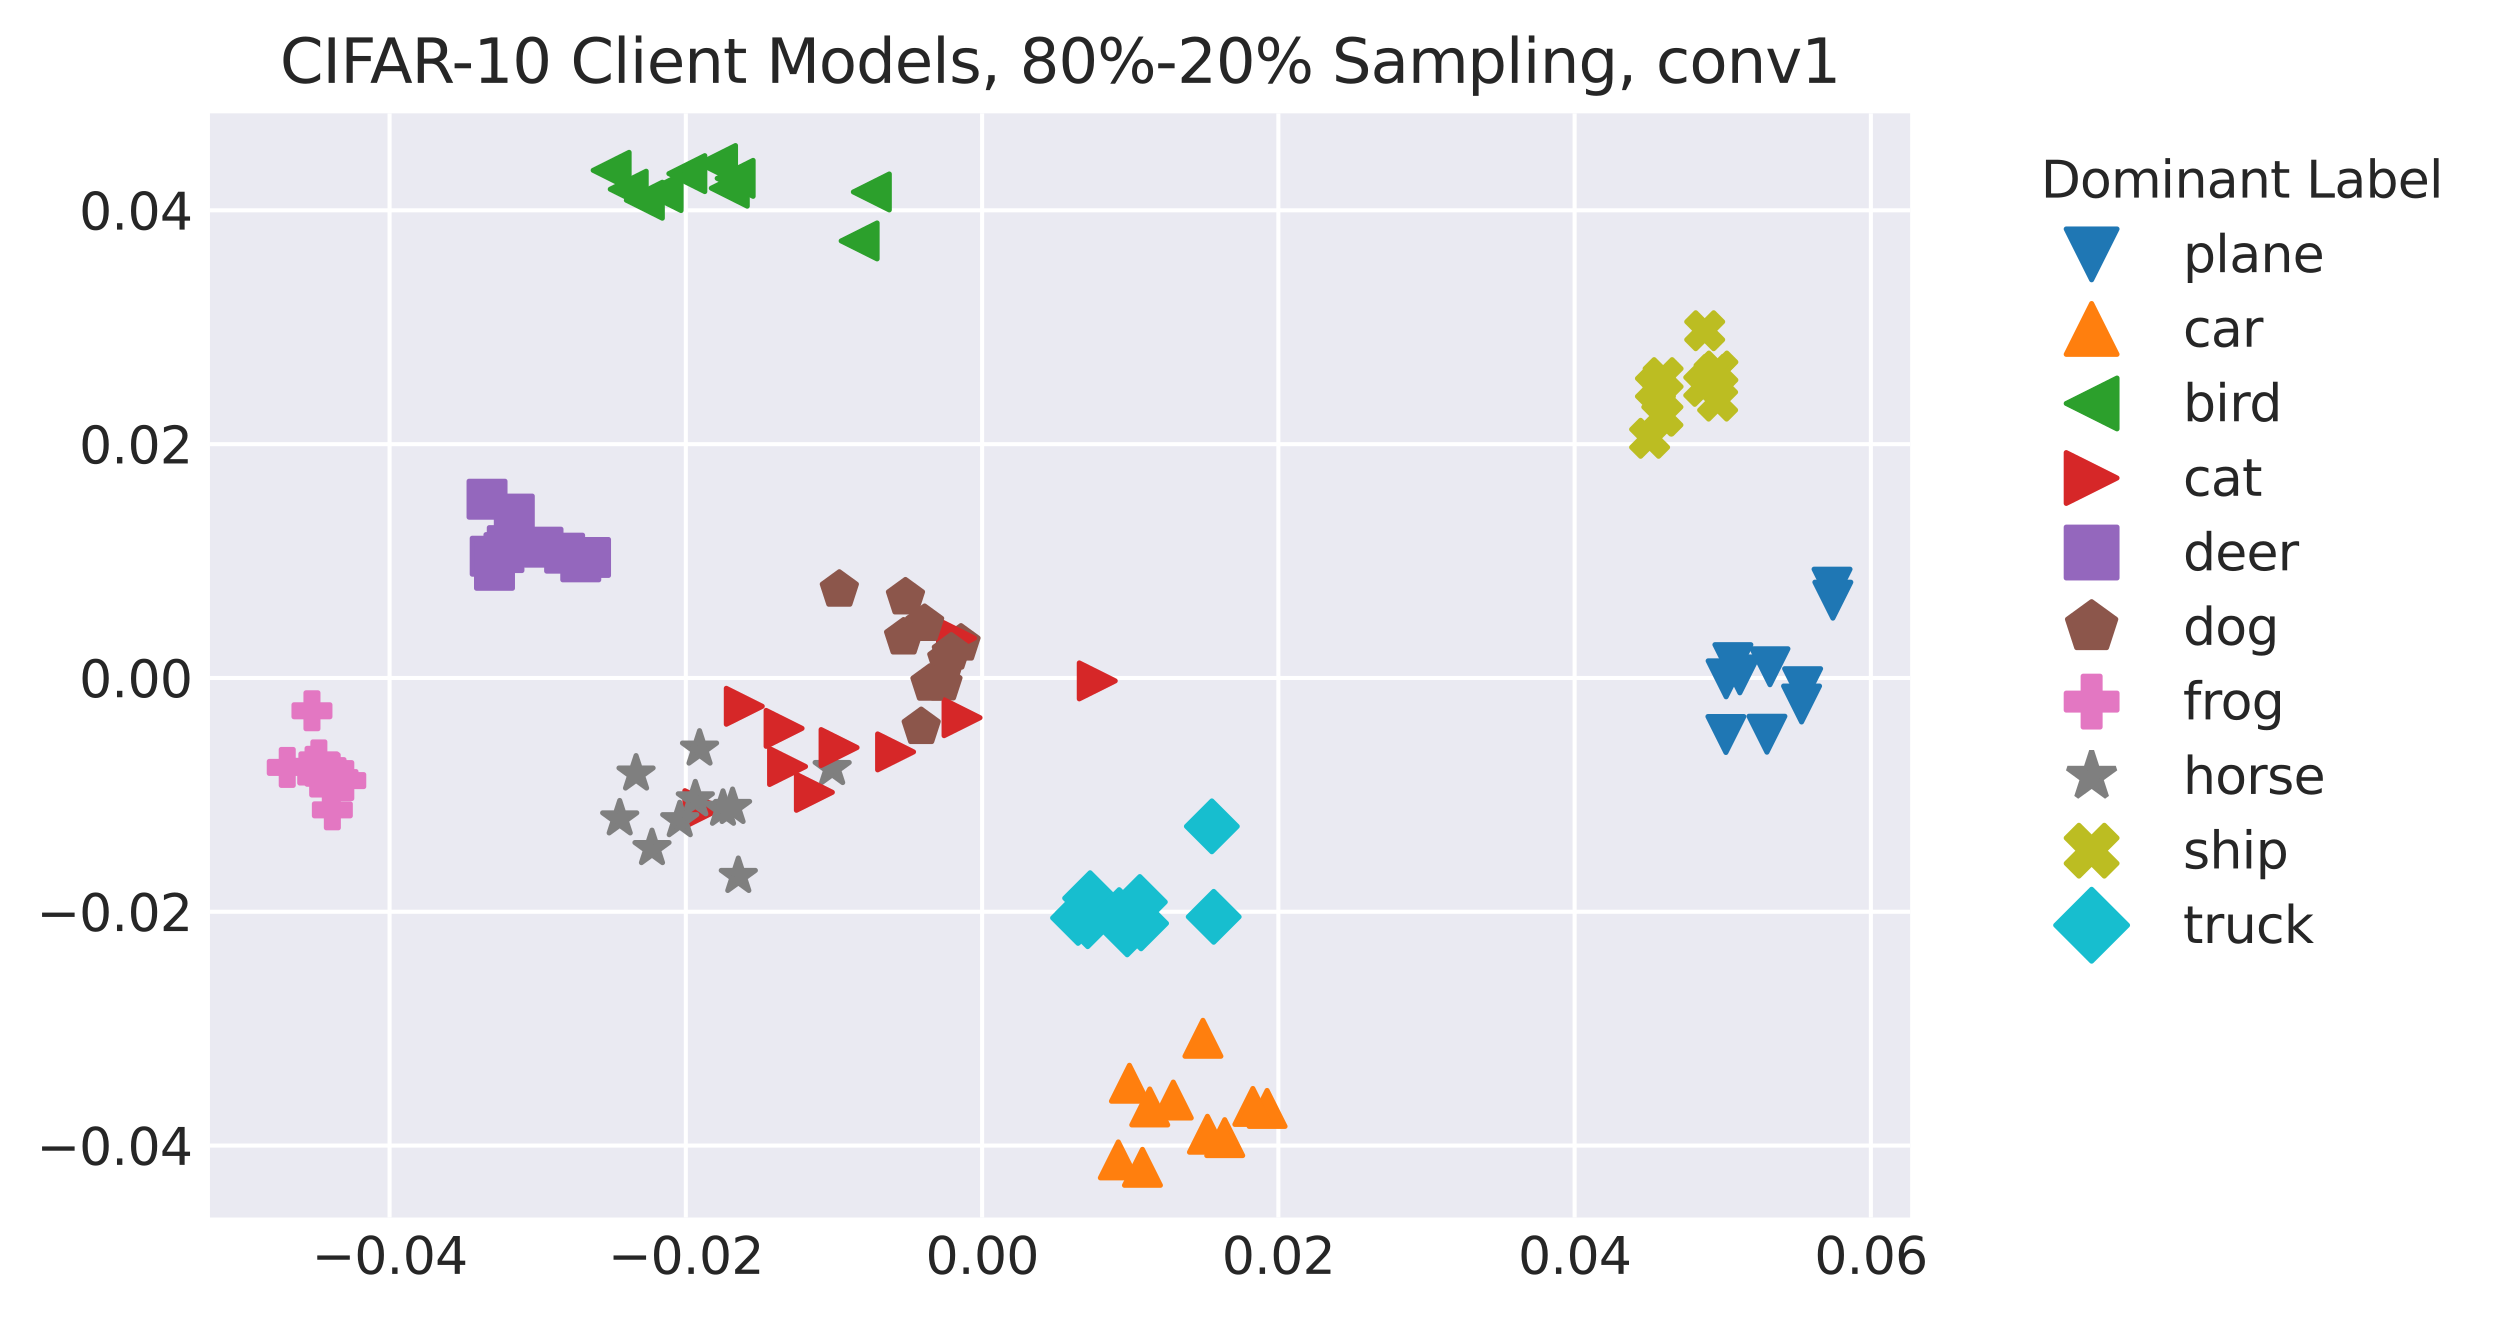<?xml version="1.0" encoding="utf-8" standalone="no"?>
<!DOCTYPE svg PUBLIC "-//W3C//DTD SVG 1.1//EN"
  "http://www.w3.org/Graphics/SVG/1.1/DTD/svg11.dtd">
<svg height="260.136pt" version="1.1" viewBox="0 0 492.304 260.136" width="492.304pt" xmlns="http://www.w3.org/2000/svg" xmlns:xlink="http://www.w3.org/1999/xlink">
 <defs>
  <style type="text/css">*{stroke-linecap:butt;stroke-linejoin:round;}</style>
 </defs>
 <g id="figure_1">
  <g id="patch_1">
   <path d="M 0 260.136 
L 492.304 260.136 
L 492.304 0 
L 0 0 
z
" style="fill:#ffffff;"/>
  </g>
  <g id="axes_1">
   <g id="patch_2">
    <path d="M 41.345 239.758 
L 376.145 239.758 
L 376.145 22.318 
L 41.345 22.318 
z
" style="fill:#eaeaf2;"/>
   </g>
   <g id="matplotlib.axis_1">
    <g id="xtick_1">
     <g id="line2d_1">
      <path clip-path="url(#p206e226b42)" d="M 76.714 239.758 
L 76.714 22.318 
" style="fill:none;stroke:#ffffff;stroke-linecap:round;stroke-width:0.8;"/>
     </g>
     <g id="line2d_2"/>
     <g id="text_1">
      <!-- −0.04 -->
      <g style="fill:#262626;" transform="translate(61.392 250.857)scale(0.1 -0.1)">
       <defs>
        <path d="M 678 2272 
L 4684 2272 
L 4684 1741 
L 678 1741 
L 678 2272 
z
" id="DejaVuSans-2212" transform="scale(0.016)"/>
        <path d="M 2034 4250 
Q 1547 4250 1301 3770 
Q 1056 3291 1056 2328 
Q 1056 1369 1301 889 
Q 1547 409 2034 409 
Q 2525 409 2770 889 
Q 3016 1369 3016 2328 
Q 3016 3291 2770 3770 
Q 2525 4250 2034 4250 
z
M 2034 4750 
Q 2819 4750 3233 4129 
Q 3647 3509 3647 2328 
Q 3647 1150 3233 529 
Q 2819 -91 2034 -91 
Q 1250 -91 836 529 
Q 422 1150 422 2328 
Q 422 3509 836 4129 
Q 1250 4750 2034 4750 
z
" id="DejaVuSans-30" transform="scale(0.016)"/>
        <path d="M 684 794 
L 1344 794 
L 1344 0 
L 684 0 
L 684 794 
z
" id="DejaVuSans-2e" transform="scale(0.016)"/>
        <path d="M 2419 4116 
L 825 1625 
L 2419 1625 
L 2419 4116 
z
M 2253 4666 
L 3047 4666 
L 3047 1625 
L 3713 1625 
L 3713 1100 
L 3047 1100 
L 3047 0 
L 2419 0 
L 2419 1100 
L 313 1100 
L 313 1709 
L 2253 4666 
z
" id="DejaVuSans-34" transform="scale(0.016)"/>
       </defs>
       <use xlink:href="#DejaVuSans-2212"/>
       <use x="83.789" xlink:href="#DejaVuSans-30"/>
       <use x="147.412" xlink:href="#DejaVuSans-2e"/>
       <use x="179.199" xlink:href="#DejaVuSans-30"/>
       <use x="242.822" xlink:href="#DejaVuSans-34"/>
      </g>
     </g>
    </g>
    <g id="xtick_2">
     <g id="line2d_3">
      <path clip-path="url(#p206e226b42)" d="M 135.055 239.758 
L 135.055 22.318 
" style="fill:none;stroke:#ffffff;stroke-linecap:round;stroke-width:0.8;"/>
     </g>
     <g id="line2d_4"/>
     <g id="text_2">
      <!-- −0.02 -->
      <g style="fill:#262626;" transform="translate(119.732 250.857)scale(0.1 -0.1)">
       <defs>
        <path d="M 1228 531 
L 3431 531 
L 3431 0 
L 469 0 
L 469 531 
Q 828 903 1448 1529 
Q 2069 2156 2228 2338 
Q 2531 2678 2651 2914 
Q 2772 3150 2772 3378 
Q 2772 3750 2511 3984 
Q 2250 4219 1831 4219 
Q 1534 4219 1204 4116 
Q 875 4013 500 3803 
L 500 4441 
Q 881 4594 1212 4672 
Q 1544 4750 1819 4750 
Q 2544 4750 2975 4387 
Q 3406 4025 3406 3419 
Q 3406 3131 3298 2873 
Q 3191 2616 2906 2266 
Q 2828 2175 2409 1742 
Q 1991 1309 1228 531 
z
" id="DejaVuSans-32" transform="scale(0.016)"/>
       </defs>
       <use xlink:href="#DejaVuSans-2212"/>
       <use x="83.789" xlink:href="#DejaVuSans-30"/>
       <use x="147.412" xlink:href="#DejaVuSans-2e"/>
       <use x="179.199" xlink:href="#DejaVuSans-30"/>
       <use x="242.822" xlink:href="#DejaVuSans-32"/>
      </g>
     </g>
    </g>
    <g id="xtick_3">
     <g id="line2d_5">
      <path clip-path="url(#p206e226b42)" d="M 193.395 239.758 
L 193.395 22.318 
" style="fill:none;stroke:#ffffff;stroke-linecap:round;stroke-width:0.8;"/>
     </g>
     <g id="line2d_6"/>
     <g id="text_3">
      <!-- 0.00 -->
      <g style="fill:#262626;" transform="translate(182.262 250.857)scale(0.1 -0.1)">
       <use xlink:href="#DejaVuSans-30"/>
       <use x="63.623" xlink:href="#DejaVuSans-2e"/>
       <use x="95.41" xlink:href="#DejaVuSans-30"/>
       <use x="159.033" xlink:href="#DejaVuSans-30"/>
      </g>
     </g>
    </g>
    <g id="xtick_4">
     <g id="line2d_7">
      <path clip-path="url(#p206e226b42)" d="M 251.736 239.758 
L 251.736 22.318 
" style="fill:none;stroke:#ffffff;stroke-linecap:round;stroke-width:0.8;"/>
     </g>
     <g id="line2d_8"/>
     <g id="text_4">
      <!-- 0.02 -->
      <g style="fill:#262626;" transform="translate(240.603 250.857)scale(0.1 -0.1)">
       <use xlink:href="#DejaVuSans-30"/>
       <use x="63.623" xlink:href="#DejaVuSans-2e"/>
       <use x="95.41" xlink:href="#DejaVuSans-30"/>
       <use x="159.033" xlink:href="#DejaVuSans-32"/>
      </g>
     </g>
    </g>
    <g id="xtick_5">
     <g id="line2d_9">
      <path clip-path="url(#p206e226b42)" d="M 310.076 239.758 
L 310.076 22.318 
" style="fill:none;stroke:#ffffff;stroke-linecap:round;stroke-width:0.8;"/>
     </g>
     <g id="line2d_10"/>
     <g id="text_5">
      <!-- 0.04 -->
      <g style="fill:#262626;" transform="translate(298.943 250.857)scale(0.1 -0.1)">
       <use xlink:href="#DejaVuSans-30"/>
       <use x="63.623" xlink:href="#DejaVuSans-2e"/>
       <use x="95.41" xlink:href="#DejaVuSans-30"/>
       <use x="159.033" xlink:href="#DejaVuSans-34"/>
      </g>
     </g>
    </g>
    <g id="xtick_6">
     <g id="line2d_11">
      <path clip-path="url(#p206e226b42)" d="M 368.416 239.758 
L 368.416 22.318 
" style="fill:none;stroke:#ffffff;stroke-linecap:round;stroke-width:0.8;"/>
     </g>
     <g id="line2d_12"/>
     <g id="text_6">
      <!-- 0.06 -->
      <g style="fill:#262626;" transform="translate(357.284 250.857)scale(0.1 -0.1)">
       <defs>
        <path d="M 2113 2584 
Q 1688 2584 1439 2293 
Q 1191 2003 1191 1497 
Q 1191 994 1439 701 
Q 1688 409 2113 409 
Q 2538 409 2786 701 
Q 3034 994 3034 1497 
Q 3034 2003 2786 2293 
Q 2538 2584 2113 2584 
z
M 3366 4563 
L 3366 3988 
Q 3128 4100 2886 4159 
Q 2644 4219 2406 4219 
Q 1781 4219 1451 3797 
Q 1122 3375 1075 2522 
Q 1259 2794 1537 2939 
Q 1816 3084 2150 3084 
Q 2853 3084 3261 2657 
Q 3669 2231 3669 1497 
Q 3669 778 3244 343 
Q 2819 -91 2113 -91 
Q 1303 -91 875 529 
Q 447 1150 447 2328 
Q 447 3434 972 4092 
Q 1497 4750 2381 4750 
Q 2619 4750 2861 4703 
Q 3103 4656 3366 4563 
z
" id="DejaVuSans-36" transform="scale(0.016)"/>
       </defs>
       <use xlink:href="#DejaVuSans-30"/>
       <use x="63.623" xlink:href="#DejaVuSans-2e"/>
       <use x="95.41" xlink:href="#DejaVuSans-30"/>
       <use x="159.033" xlink:href="#DejaVuSans-36"/>
      </g>
     </g>
    </g>
   </g>
   <g id="matplotlib.axis_2">
    <g id="ytick_1">
     <g id="line2d_13">
      <path clip-path="url(#p206e226b42)" d="M 41.345 225.589 
L 376.145 225.589 
" style="fill:none;stroke:#ffffff;stroke-linecap:round;stroke-width:0.8;"/>
     </g>
     <g id="line2d_14"/>
     <g id="text_7">
      <!-- −0.04 -->
      <g style="fill:#262626;" transform="translate(7.2 229.388)scale(0.1 -0.1)">
       <use xlink:href="#DejaVuSans-2212"/>
       <use x="83.789" xlink:href="#DejaVuSans-30"/>
       <use x="147.412" xlink:href="#DejaVuSans-2e"/>
       <use x="179.199" xlink:href="#DejaVuSans-30"/>
       <use x="242.822" xlink:href="#DejaVuSans-34"/>
      </g>
     </g>
    </g>
    <g id="ytick_2">
     <g id="line2d_15">
      <path clip-path="url(#p206e226b42)" d="M 41.345 179.546 
L 376.145 179.546 
" style="fill:none;stroke:#ffffff;stroke-linecap:round;stroke-width:0.8;"/>
     </g>
     <g id="line2d_16"/>
     <g id="text_8">
      <!-- −0.02 -->
      <g style="fill:#262626;" transform="translate(7.2 183.345)scale(0.1 -0.1)">
       <use xlink:href="#DejaVuSans-2212"/>
       <use x="83.789" xlink:href="#DejaVuSans-30"/>
       <use x="147.412" xlink:href="#DejaVuSans-2e"/>
       <use x="179.199" xlink:href="#DejaVuSans-30"/>
       <use x="242.822" xlink:href="#DejaVuSans-32"/>
      </g>
     </g>
    </g>
    <g id="ytick_3">
     <g id="line2d_17">
      <path clip-path="url(#p206e226b42)" d="M 41.345 133.504 
L 376.145 133.504 
" style="fill:none;stroke:#ffffff;stroke-linecap:round;stroke-width:0.8;"/>
     </g>
     <g id="line2d_18"/>
     <g id="text_9">
      <!-- 0.00 -->
      <g style="fill:#262626;" transform="translate(15.58 137.303)scale(0.1 -0.1)">
       <use xlink:href="#DejaVuSans-30"/>
       <use x="63.623" xlink:href="#DejaVuSans-2e"/>
       <use x="95.41" xlink:href="#DejaVuSans-30"/>
       <use x="159.033" xlink:href="#DejaVuSans-30"/>
      </g>
     </g>
    </g>
    <g id="ytick_4">
     <g id="line2d_19">
      <path clip-path="url(#p206e226b42)" d="M 41.345 87.461 
L 376.145 87.461 
" style="fill:none;stroke:#ffffff;stroke-linecap:round;stroke-width:0.8;"/>
     </g>
     <g id="line2d_20"/>
     <g id="text_10">
      <!-- 0.02 -->
      <g style="fill:#262626;" transform="translate(15.58 91.26)scale(0.1 -0.1)">
       <use xlink:href="#DejaVuSans-30"/>
       <use x="63.623" xlink:href="#DejaVuSans-2e"/>
       <use x="95.41" xlink:href="#DejaVuSans-30"/>
       <use x="159.033" xlink:href="#DejaVuSans-32"/>
      </g>
     </g>
    </g>
    <g id="ytick_5">
     <g id="line2d_21">
      <path clip-path="url(#p206e226b42)" d="M 41.345 41.418 
L 376.145 41.418 
" style="fill:none;stroke:#ffffff;stroke-linecap:round;stroke-width:0.8;"/>
     </g>
     <g id="line2d_22"/>
     <g id="text_11">
      <!-- 0.04 -->
      <g style="fill:#262626;" transform="translate(15.58 45.217)scale(0.1 -0.1)">
       <use xlink:href="#DejaVuSans-30"/>
       <use x="63.623" xlink:href="#DejaVuSans-2e"/>
       <use x="95.41" xlink:href="#DejaVuSans-30"/>
       <use x="159.033" xlink:href="#DejaVuSans-34"/>
      </g>
     </g>
    </g>
   </g>
   <g id="PathCollection_1">
    <defs>
     <path d="M -0 3.536 
L 3.536 -3.536 
L -3.536 -3.536 
z
" id="m026b60d725" style="stroke:#1f77b4;"/>
    </defs>
    <g clip-path="url(#p206e226b42)">
     <use style="fill:#1f77b4;stroke:#1f77b4;" x="360.769" xlink:href="#m026b60d725" y="115.623"/>
    </g>
   </g>
   <g id="PathCollection_2">
    <defs>
     <path d="M 0 -3.536 
L -3.536 3.536 
L 3.536 3.536 
z
" id="m9bda1e0bcf" style="stroke:#ff7f0e;"/>
    </defs>
    <g clip-path="url(#p206e226b42)">
     <use style="fill:#ff7f0e;stroke:#ff7f0e;" x="222.408" xlink:href="#m9bda1e0bcf" y="213.316"/>
    </g>
   </g>
   <g id="PathCollection_3">
    <defs>
     <path d="M -3.536 -0 
L 3.536 3.536 
L 3.536 -3.536 
z
" id="me8e30817f9" style="stroke:#2ca02c;"/>
    </defs>
    <g clip-path="url(#p206e226b42)">
     <use style="fill:#2ca02c;stroke:#2ca02c;" x="169.183" xlink:href="#me8e30817f9" y="47.443"/>
    </g>
   </g>
   <g id="PathCollection_4">
    <defs>
     <path d="M 3.536 0 
L -3.536 -3.536 
L -3.536 3.536 
z
" id="ma1887c03b2" style="stroke:#d62728;"/>
    </defs>
    <g clip-path="url(#p206e226b42)">
     <use style="fill:#d62728;stroke:#d62728;" x="138.401" xlink:href="#ma1887c03b2" y="159.238"/>
    </g>
   </g>
   <g id="PathCollection_5">
    <defs>
     <path d="M -3.536 3.536 
L 3.536 3.536 
L 3.536 -3.536 
L -3.536 -3.536 
z
" id="mdd19ca4321" style="stroke:#9467bd;"/>
    </defs>
    <g clip-path="url(#p206e226b42)">
     <use style="fill:#9467bd;stroke:#9467bd;" x="114.364" xlink:href="#mdd19ca4321" y="110.644"/>
    </g>
   </g>
   <g id="PathCollection_6">
    <defs>
     <path d="M 0 -3.536 
L -3.362 -1.093 
L -2.078 2.86 
L 2.078 2.86 
L 3.362 -1.093 
z
" id="m37b1843d47" style="stroke:#8c564b;"/>
    </defs>
    <g clip-path="url(#p206e226b42)">
     <use style="fill:#8c564b;stroke:#8c564b;" x="189.239" xlink:href="#m37b1843d47" y="126.732"/>
    </g>
   </g>
   <g id="PathCollection_7">
    <defs>
     <path d="M -1.179 3.536 
L 1.179 3.536 
L 1.179 1.179 
L 3.536 1.179 
L 3.536 -1.179 
L 1.179 -1.179 
L 1.179 -3.536 
L -1.179 -3.536 
L -1.179 -1.179 
L -3.536 -1.179 
L -3.536 1.179 
L -1.179 1.179 
z
" id="m79acd20fa6" style="stroke:#e377c2;"/>
    </defs>
    <g clip-path="url(#p206e226b42)">
     <use style="fill:#e377c2;stroke:#e377c2;" x="65.416" xlink:href="#m79acd20fa6" y="152.191"/>
    </g>
   </g>
   <g id="PathCollection_8">
    <defs>
     <path d="M 0 -3.536 
L -0.794 -1.093 
L -3.362 -1.093 
L -1.284 0.417 
L -2.078 2.86 
L -0 1.35 
L 2.078 2.86 
L 1.284 0.417 
L 3.362 -1.093 
L 0.794 -1.093 
z
" id="ma1248d3297" style="stroke:#7f7f7f;"/>
    </defs>
    <g clip-path="url(#p206e226b42)">
     <use style="fill:#7f7f7f;stroke:#7f7f7f;" x="163.868" xlink:href="#ma1248d3297" y="151.245"/>
    </g>
   </g>
   <g id="PathCollection_9">
    <defs>
     <path d="M -1.768 3.536 
L 0 1.768 
L 1.768 3.536 
L 3.536 1.768 
L 1.768 0 
L 3.536 -1.768 
L 1.768 -3.536 
L 0 -1.768 
L -1.768 -3.536 
L -3.536 -1.768 
L -1.768 0 
L -3.536 1.768 
z
" id="m726bfedf29" style="stroke:#bcbd22;"/>
    </defs>
    <g clip-path="url(#p206e226b42)">
     <use style="fill:#bcbd22;stroke:#bcbd22;" x="335.691" xlink:href="#m726bfedf29" y="65.126"/>
    </g>
   </g>
   <g id="PathCollection_10">
    <defs>
     <path d="M -0 5 
L 5 0 
L 0 -5 
L -5 -0 
z
" id="m7971a5bf54" style="stroke:#17becf;"/>
    </defs>
    <g clip-path="url(#p206e226b42)">
     <use style="fill:#17becf;stroke:#17becf;" x="214.192" xlink:href="#m7971a5bf54" y="181.406"/>
    </g>
   </g>
   <g id="PathCollection_11">
    <g clip-path="url(#p206e226b42)">
     <use style="fill:#1f77b4;stroke:#1f77b4;" x="348.544" xlink:href="#m026b60d725" y="131.298"/>
    </g>
   </g>
   <g id="PathCollection_12">
    <g clip-path="url(#p206e226b42)">
     <use style="fill:#ff7f0e;stroke:#ff7f0e;" x="231.046" xlink:href="#m9bda1e0bcf" y="216.623"/>
    </g>
   </g>
   <g id="PathCollection_13">
    <g clip-path="url(#p206e226b42)">
     <use style="fill:#2ca02c;stroke:#2ca02c;" x="135.254" xlink:href="#me8e30817f9" y="34.19"/>
    </g>
   </g>
   <g id="PathCollection_14">
    <g clip-path="url(#p206e226b42)">
     <use style="fill:#d62728;stroke:#d62728;" x="165.231" xlink:href="#ma1887c03b2" y="147.208"/>
    </g>
   </g>
   <g id="PathCollection_15">
    <g clip-path="url(#p206e226b42)">
     <use style="fill:#9467bd;stroke:#9467bd;" x="97.376" xlink:href="#mdd19ca4321" y="112.301"/>
    </g>
   </g>
   <g id="PathCollection_16">
    <g clip-path="url(#p206e226b42)">
     <use style="fill:#8c564b;stroke:#8c564b;" x="186.446" xlink:href="#m37b1843d47" y="129.914"/>
    </g>
   </g>
   <g id="PathCollection_17">
    <g clip-path="url(#p206e226b42)">
     <use style="fill:#e377c2;stroke:#e377c2;" x="61.647" xlink:href="#m79acd20fa6" y="150.904"/>
    </g>
   </g>
   <g id="PathCollection_18">
    <g clip-path="url(#p206e226b42)">
     <use style="fill:#7f7f7f;stroke:#7f7f7f;" x="145.387" xlink:href="#ma1248d3297" y="172.495"/>
    </g>
   </g>
   <g id="PathCollection_19">
    <g clip-path="url(#p206e226b42)">
     <use style="fill:#bcbd22;stroke:#bcbd22;" x="324.842" xlink:href="#m726bfedf29" y="86.312"/>
    </g>
   </g>
   <g id="PathCollection_20">
    <g clip-path="url(#p206e226b42)">
     <use style="fill:#17becf;stroke:#17becf;" x="224.703" xlink:href="#m7971a5bf54" y="181.827"/>
    </g>
   </g>
   <g id="PathCollection_21">
    <g clip-path="url(#p206e226b42)">
     <use style="fill:#1f77b4;stroke:#1f77b4;" x="347.945" xlink:href="#m026b60d725" y="144.583"/>
    </g>
   </g>
   <g id="PathCollection_22">
    <g clip-path="url(#p206e226b42)">
     <use style="fill:#ff7f0e;stroke:#ff7f0e;" x="237.772" xlink:href="#m9bda1e0bcf" y="223.36"/>
    </g>
   </g>
   <g id="PathCollection_23">
    <g clip-path="url(#p206e226b42)">
     <use style="fill:#2ca02c;stroke:#2ca02c;" x="143.611" xlink:href="#me8e30817f9" y="37.061"/>
    </g>
   </g>
   <g id="PathCollection_24">
    <g clip-path="url(#p206e226b42)">
     <use style="fill:#d62728;stroke:#d62728;" x="176.359" xlink:href="#ma1887c03b2" y="148.066"/>
    </g>
   </g>
   <g id="PathCollection_25">
    <g clip-path="url(#p206e226b42)">
     <use style="fill:#9467bd;stroke:#9467bd;" x="116.29" xlink:href="#mdd19ca4321" y="109.778"/>
    </g>
   </g>
   <g id="PathCollection_26">
    <g clip-path="url(#p206e226b42)">
     <use style="fill:#8c564b;stroke:#8c564b;" x="185.688" xlink:href="#m37b1843d47" y="134.571"/>
    </g>
   </g>
   <g id="PathCollection_27">
    <g clip-path="url(#p206e226b42)">
     <use style="fill:#e377c2;stroke:#e377c2;" x="65.044" xlink:href="#m79acd20fa6" y="154.957"/>
    </g>
   </g>
   <g id="PathCollection_28">
    <g clip-path="url(#p206e226b42)">
     <use style="fill:#7f7f7f;stroke:#7f7f7f;" x="136.922" xlink:href="#ma1248d3297" y="157.406"/>
    </g>
   </g>
   <g id="PathCollection_29">
    <g clip-path="url(#p206e226b42)">
     <use style="fill:#bcbd22;stroke:#bcbd22;" x="337.527" xlink:href="#m726bfedf29" y="73.723"/>
    </g>
   </g>
   <g id="PathCollection_30">
    <g clip-path="url(#p206e226b42)">
     <use style="fill:#17becf;stroke:#17becf;" x="238.639" xlink:href="#m7971a5bf54" y="162.725"/>
    </g>
   </g>
   <g id="PathCollection_31">
    <g clip-path="url(#p206e226b42)">
     <use style="fill:#1f77b4;stroke:#1f77b4;" x="339.867" xlink:href="#m026b60d725" y="144.641"/>
    </g>
   </g>
   <g id="PathCollection_32">
    <g clip-path="url(#p206e226b42)">
     <use style="fill:#ff7f0e;stroke:#ff7f0e;" x="249.517" xlink:href="#m9bda1e0bcf" y="218.273"/>
    </g>
   </g>
   <g id="PathCollection_33">
    <g clip-path="url(#p206e226b42)">
     <use style="fill:#2ca02c;stroke:#2ca02c;" x="144.768" xlink:href="#me8e30817f9" y="35.121"/>
    </g>
   </g>
   <g id="PathCollection_34">
    <g clip-path="url(#p206e226b42)">
     <use style="fill:#d62728;stroke:#d62728;" x="155.087" xlink:href="#ma1887c03b2" y="150.945"/>
    </g>
   </g>
   <g id="PathCollection_35">
    <g clip-path="url(#p206e226b42)">
     <use style="fill:#9467bd;stroke:#9467bd;" x="96.531" xlink:href="#mdd19ca4321" y="109.53"/>
    </g>
   </g>
   <g id="PathCollection_36">
    <g clip-path="url(#p206e226b42)">
     <use style="fill:#8c564b;stroke:#8c564b;" x="181.402" xlink:href="#m37b1843d47" y="143.169"/>
    </g>
   </g>
   <g id="PathCollection_37">
    <g clip-path="url(#p206e226b42)">
     <use style="fill:#e377c2;stroke:#e377c2;" x="56.563" xlink:href="#m79acd20fa6" y="151.121"/>
    </g>
   </g>
   <g id="PathCollection_38">
    <g clip-path="url(#p206e226b42)">
     <use style="fill:#7f7f7f;stroke:#7f7f7f;" x="142.373" xlink:href="#ma1248d3297" y="159.266"/>
    </g>
   </g>
   <g id="PathCollection_39">
    <g clip-path="url(#p206e226b42)">
     <use style="fill:#bcbd22;stroke:#bcbd22;" x="335.502" xlink:href="#m726bfedf29" y="76.081"/>
    </g>
   </g>
   <g id="PathCollection_40">
    <g clip-path="url(#p206e226b42)">
     <use style="fill:#17becf;stroke:#17becf;" x="213.271" xlink:href="#m7971a5bf54" y="179.832"/>
    </g>
   </g>
   <g id="PathCollection_41">
    <g clip-path="url(#p206e226b42)">
     <use style="fill:#1f77b4;stroke:#1f77b4;" x="360.927" xlink:href="#m026b60d725" y="118.186"/>
    </g>
   </g>
   <g id="PathCollection_42">
    <g clip-path="url(#p206e226b42)">
     <use style="fill:#ff7f0e;stroke:#ff7f0e;" x="241.173" xlink:href="#m9bda1e0bcf" y="224.022"/>
    </g>
   </g>
   <g id="PathCollection_43">
    <g clip-path="url(#p206e226b42)">
     <use style="fill:#2ca02c;stroke:#2ca02c;" x="130.582" xlink:href="#me8e30817f9" y="37.921"/>
    </g>
   </g>
   <g id="PathCollection_44">
    <g clip-path="url(#p206e226b42)">
     <use style="fill:#d62728;stroke:#d62728;" x="189.448" xlink:href="#ma1887c03b2" y="141.332"/>
    </g>
   </g>
   <g id="PathCollection_45">
    <g clip-path="url(#p206e226b42)">
     <use style="fill:#9467bd;stroke:#9467bd;" x="95.907" xlink:href="#mdd19ca4321" y="98.305"/>
    </g>
   </g>
   <g id="PathCollection_46">
    <g clip-path="url(#p206e226b42)">
     <use style="fill:#8c564b;stroke:#8c564b;" x="165.283" xlink:href="#m37b1843d47" y="116.124"/>
    </g>
   </g>
   <g id="PathCollection_47">
    <g clip-path="url(#p206e226b42)">
     <use style="fill:#e377c2;stroke:#e377c2;" x="62.79" xlink:href="#m79acd20fa6" y="149.633"/>
    </g>
   </g>
   <g id="PathCollection_48">
    <g clip-path="url(#p206e226b42)">
     <use style="fill:#7f7f7f;stroke:#7f7f7f;" x="133.857" xlink:href="#ma1248d3297" y="161.514"/>
    </g>
   </g>
   <g id="PathCollection_49">
    <g clip-path="url(#p206e226b42)">
     <use style="fill:#bcbd22;stroke:#bcbd22;" x="325.988" xlink:href="#m726bfedf29" y="76.292"/>
    </g>
   </g>
   <g id="PathCollection_50">
    <g clip-path="url(#p206e226b42)">
     <use style="fill:#17becf;stroke:#17becf;" x="224.46" xlink:href="#m7971a5bf54" y="177.621"/>
    </g>
   </g>
   <g id="PathCollection_51">
    <g clip-path="url(#p206e226b42)">
     <use style="fill:#1f77b4;stroke:#1f77b4;" x="342.615" xlink:href="#m026b60d725" y="132.895"/>
    </g>
   </g>
   <g id="PathCollection_52">
    <g clip-path="url(#p206e226b42)">
     <use style="fill:#ff7f0e;stroke:#ff7f0e;" x="226.41" xlink:href="#m9bda1e0bcf" y="217.986"/>
    </g>
   </g>
   <g id="PathCollection_53">
    <g clip-path="url(#p206e226b42)">
     <use style="fill:#2ca02c;stroke:#2ca02c;" x="126.886" xlink:href="#me8e30817f9" y="39.428"/>
    </g>
   </g>
   <g id="PathCollection_54">
    <g clip-path="url(#p206e226b42)">
     <use style="fill:#d62728;stroke:#d62728;" x="216.072" xlink:href="#ma1887c03b2" y="134.083"/>
    </g>
   </g>
   <g id="PathCollection_55">
    <g clip-path="url(#p206e226b42)">
     <use style="fill:#9467bd;stroke:#9467bd;" x="99.237" xlink:href="#mdd19ca4321" y="108.817"/>
    </g>
   </g>
   <g id="PathCollection_56">
    <g clip-path="url(#p206e226b42)">
     <use style="fill:#8c564b;stroke:#8c564b;" x="183.129" xlink:href="#m37b1843d47" y="134.628"/>
    </g>
   </g>
   <g id="PathCollection_57">
    <g clip-path="url(#p206e226b42)">
     <use style="fill:#e377c2;stroke:#e377c2;" x="62.561" xlink:href="#m79acd20fa6" y="153.012"/>
    </g>
   </g>
   <g id="PathCollection_58">
    <g clip-path="url(#p206e226b42)">
     <use style="fill:#7f7f7f;stroke:#7f7f7f;" x="122.033" xlink:href="#ma1248d3297" y="161.164"/>
    </g>
   </g>
   <g id="PathCollection_59">
    <g clip-path="url(#p206e226b42)">
     <use style="fill:#bcbd22;stroke:#bcbd22;" x="327.499" xlink:href="#m726bfedf29" y="74.362"/>
    </g>
   </g>
   <g id="PathCollection_60">
    <g clip-path="url(#p206e226b42)">
     <use style="fill:#17becf;stroke:#17becf;" x="239.003" xlink:href="#m7971a5bf54" y="180.54"/>
    </g>
   </g>
   <g id="PathCollection_61">
    <g clip-path="url(#p206e226b42)">
     <use style="fill:#1f77b4;stroke:#1f77b4;" x="339.908" xlink:href="#m026b60d725" y="133.675"/>
    </g>
   </g>
   <g id="PathCollection_62">
    <g clip-path="url(#p206e226b42)">
     <use style="fill:#ff7f0e;stroke:#ff7f0e;" x="224.972" xlink:href="#m9bda1e0bcf" y="229.874"/>
    </g>
   </g>
   <g id="PathCollection_63">
    <g clip-path="url(#p206e226b42)">
     <use style="fill:#2ca02c;stroke:#2ca02c;" x="171.585" xlink:href="#me8e30817f9" y="37.801"/>
    </g>
   </g>
   <g id="PathCollection_64">
    <g clip-path="url(#p206e226b42)">
     <use style="fill:#d62728;stroke:#d62728;" x="154.403" xlink:href="#ma1887c03b2" y="143.434"/>
    </g>
   </g>
   <g id="PathCollection_65">
    <g clip-path="url(#p206e226b42)">
     <use style="fill:#9467bd;stroke:#9467bd;" x="111.187" xlink:href="#mdd19ca4321" y="108.928"/>
    </g>
   </g>
   <g id="PathCollection_66">
    <g clip-path="url(#p206e226b42)">
     <use style="fill:#8c564b;stroke:#8c564b;" x="178.305" xlink:href="#m37b1843d47" y="117.644"/>
    </g>
   </g>
   <g id="PathCollection_67">
    <g clip-path="url(#p206e226b42)">
     <use style="fill:#e377c2;stroke:#e377c2;" x="66.563" xlink:href="#m79acd20fa6" y="153.12"/>
    </g>
   </g>
   <g id="PathCollection_68">
    <g clip-path="url(#p206e226b42)">
     <use style="fill:#7f7f7f;stroke:#7f7f7f;" x="125.253" xlink:href="#ma1248d3297" y="152.329"/>
    </g>
   </g>
   <g id="PathCollection_69">
    <g clip-path="url(#p206e226b42)">
     <use style="fill:#bcbd22;stroke:#bcbd22;" x="338.235" xlink:href="#m726bfedf29" y="78.988"/>
    </g>
   </g>
   <g id="PathCollection_70">
    <g clip-path="url(#p206e226b42)">
     <use style="fill:#17becf;stroke:#17becf;" x="221.967" xlink:href="#m7971a5bf54" y="183.017"/>
    </g>
   </g>
   <g id="PathCollection_71">
    <g clip-path="url(#p206e226b42)">
     <use style="fill:#1f77b4;stroke:#1f77b4;" x="354.766" xlink:href="#m026b60d725" y="138.634"/>
    </g>
   </g>
   <g id="PathCollection_72">
    <g clip-path="url(#p206e226b42)">
     <use style="fill:#ff7f0e;stroke:#ff7f0e;" x="246.713" xlink:href="#m9bda1e0bcf" y="217.884"/>
    </g>
   </g>
   <g id="PathCollection_73">
    <g clip-path="url(#p206e226b42)">
     <use style="fill:#2ca02c;stroke:#2ca02c;" x="141.299" xlink:href="#me8e30817f9" y="32.202"/>
    </g>
   </g>
   <g id="PathCollection_74">
    <g clip-path="url(#p206e226b42)">
     <use style="fill:#d62728;stroke:#d62728;" x="188.354" xlink:href="#ma1887c03b2" y="125.657"/>
    </g>
   </g>
   <g id="PathCollection_75">
    <g clip-path="url(#p206e226b42)">
     <use style="fill:#9467bd;stroke:#9467bd;" x="106.931" xlink:href="#mdd19ca4321" y="107.749"/>
    </g>
   </g>
   <g id="PathCollection_76">
    <g clip-path="url(#p206e226b42)">
     <use style="fill:#8c564b;stroke:#8c564b;" x="187.34" xlink:href="#m37b1843d47" y="128.506"/>
    </g>
   </g>
   <g id="PathCollection_77">
    <g clip-path="url(#p206e226b42)">
     <use style="fill:#e377c2;stroke:#e377c2;" x="61.43" xlink:href="#m79acd20fa6" y="139.967"/>
    </g>
   </g>
   <g id="PathCollection_78">
    <g clip-path="url(#p206e226b42)">
     <use style="fill:#7f7f7f;stroke:#7f7f7f;" x="144.258" xlink:href="#ma1248d3297" y="158.913"/>
    </g>
   </g>
   <g id="PathCollection_79">
    <g clip-path="url(#p206e226b42)">
     <use style="fill:#bcbd22;stroke:#bcbd22;" x="338.286" xlink:href="#m726bfedf29" y="73.067"/>
    </g>
   </g>
   <g id="PathCollection_80">
    <g clip-path="url(#p206e226b42)">
     <use style="fill:#17becf;stroke:#17becf;" x="214.669" xlink:href="#m7971a5bf54" y="176.871"/>
    </g>
   </g>
   <g id="PathCollection_81">
    <g clip-path="url(#p206e226b42)">
     <use style="fill:#1f77b4;stroke:#1f77b4;" x="341.241" xlink:href="#m026b60d725" y="130.49"/>
    </g>
   </g>
   <g id="PathCollection_82">
    <g clip-path="url(#p206e226b42)">
     <use style="fill:#ff7f0e;stroke:#ff7f0e;" x="220.221" xlink:href="#m9bda1e0bcf" y="228.409"/>
    </g>
   </g>
   <g id="PathCollection_83">
    <g clip-path="url(#p206e226b42)">
     <use style="fill:#2ca02c;stroke:#2ca02c;" x="120.346" xlink:href="#me8e30817f9" y="33.54"/>
    </g>
   </g>
   <g id="PathCollection_84">
    <g clip-path="url(#p206e226b42)">
     <use style="fill:#d62728;stroke:#d62728;" x="160.366" xlink:href="#ma1887c03b2" y="156.025"/>
    </g>
   </g>
   <g id="PathCollection_85">
    <g clip-path="url(#p206e226b42)">
     <use style="fill:#9467bd;stroke:#9467bd;" x="101.277" xlink:href="#mdd19ca4321" y="101.231"/>
    </g>
   </g>
   <g id="PathCollection_86">
    <g clip-path="url(#p206e226b42)">
     <use style="fill:#8c564b;stroke:#8c564b;" x="182.075" xlink:href="#m37b1843d47" y="122.865"/>
    </g>
   </g>
   <g id="PathCollection_87">
    <g clip-path="url(#p206e226b42)">
     <use style="fill:#e377c2;stroke:#e377c2;" x="65.446" xlink:href="#m79acd20fa6" y="159.478"/>
    </g>
   </g>
   <g id="PathCollection_88">
    <g clip-path="url(#p206e226b42)">
     <use style="fill:#7f7f7f;stroke:#7f7f7f;" x="137.754" xlink:href="#ma1248d3297" y="147.416"/>
    </g>
   </g>
   <g id="PathCollection_89">
    <g clip-path="url(#p206e226b42)">
     <use style="fill:#bcbd22;stroke:#bcbd22;" x="327.239" xlink:href="#m726bfedf29" y="81.922"/>
    </g>
   </g>
   <g id="PathCollection_90">
    <g clip-path="url(#p206e226b42)">
     <use style="fill:#17becf;stroke:#17becf;" x="220.391" xlink:href="#m7971a5bf54" y="180.202"/>
    </g>
   </g>
   <g id="PathCollection_91">
    <g clip-path="url(#p206e226b42)">
     <use style="fill:#1f77b4;stroke:#1f77b4;" x="354.974" xlink:href="#m026b60d725" y="135.219"/>
    </g>
   </g>
   <g id="PathCollection_92">
    <g clip-path="url(#p206e226b42)">
     <use style="fill:#ff7f0e;stroke:#ff7f0e;" x="236.882" xlink:href="#m9bda1e0bcf" y="204.462"/>
    </g>
   </g>
   <g id="PathCollection_93">
    <g clip-path="url(#p206e226b42)">
     <use style="fill:#2ca02c;stroke:#2ca02c;" x="123.711" xlink:href="#me8e30817f9" y="37.259"/>
    </g>
   </g>
   <g id="PathCollection_94">
    <g clip-path="url(#p206e226b42)">
     <use style="fill:#d62728;stroke:#d62728;" x="146.564" xlink:href="#ma1887c03b2" y="139.084"/>
    </g>
   </g>
   <g id="PathCollection_95">
    <g clip-path="url(#p206e226b42)">
     <use style="fill:#9467bd;stroke:#9467bd;" x="99.892" xlink:href="#mdd19ca4321" y="107.442"/>
    </g>
   </g>
   <g id="PathCollection_96">
    <g clip-path="url(#p206e226b42)">
     <use style="fill:#8c564b;stroke:#8c564b;" x="177.937" xlink:href="#m37b1843d47" y="125.536"/>
    </g>
   </g>
   <g id="PathCollection_97">
    <g clip-path="url(#p206e226b42)">
     <use style="fill:#e377c2;stroke:#e377c2;" x="68.091" xlink:href="#m79acd20fa6" y="153.716"/>
    </g>
   </g>
   <g id="PathCollection_98">
    <g clip-path="url(#p206e226b42)">
     <use style="fill:#7f7f7f;stroke:#7f7f7f;" x="128.389" xlink:href="#ma1248d3297" y="167.011"/>
    </g>
   </g>
   <g id="PathCollection_99">
    <g clip-path="url(#p206e226b42)">
     <use style="fill:#bcbd22;stroke:#bcbd22;" x="327.468" xlink:href="#m726bfedf29" y="81.922"/>
    </g>
   </g>
   <g id="PathCollection_100">
    <g clip-path="url(#p206e226b42)">
     <use style="fill:#17becf;stroke:#17becf;" x="212.29" xlink:href="#m7971a5bf54" y="180.757"/>
    </g>
   </g>
   <g id="patch_3">
    <path d="M 41.345 239.758 
L 41.345 22.318 
" style="fill:none;"/>
   </g>
   <g id="patch_4">
    <path d="M 376.145 239.758 
L 376.145 22.318 
" style="fill:none;"/>
   </g>
   <g id="patch_5">
    <path d="M 41.345 239.758 
L 376.145 239.758 
" style="fill:none;"/>
   </g>
   <g id="patch_6">
    <path d="M 41.345 22.318 
L 376.145 22.318 
" style="fill:none;"/>
   </g>
   <g id="text_12">
    <!-- CIFAR-10 Client Models, 80%-20% Sampling, conv1 -->
    <g style="fill:#262626;" transform="translate(55.127 16.318)scale(0.12 -0.12)">
     <defs>
      <path d="M 4122 4306 
L 4122 3641 
Q 3803 3938 3442 4084 
Q 3081 4231 2675 4231 
Q 1875 4231 1450 3742 
Q 1025 3253 1025 2328 
Q 1025 1406 1450 917 
Q 1875 428 2675 428 
Q 3081 428 3442 575 
Q 3803 722 4122 1019 
L 4122 359 
Q 3791 134 3420 21 
Q 3050 -91 2638 -91 
Q 1578 -91 968 557 
Q 359 1206 359 2328 
Q 359 3453 968 4101 
Q 1578 4750 2638 4750 
Q 3056 4750 3426 4639 
Q 3797 4528 4122 4306 
z
" id="DejaVuSans-43" transform="scale(0.016)"/>
      <path d="M 628 4666 
L 1259 4666 
L 1259 0 
L 628 0 
L 628 4666 
z
" id="DejaVuSans-49" transform="scale(0.016)"/>
      <path d="M 628 4666 
L 3309 4666 
L 3309 4134 
L 1259 4134 
L 1259 2759 
L 3109 2759 
L 3109 2228 
L 1259 2228 
L 1259 0 
L 628 0 
L 628 4666 
z
" id="DejaVuSans-46" transform="scale(0.016)"/>
      <path d="M 2188 4044 
L 1331 1722 
L 3047 1722 
L 2188 4044 
z
M 1831 4666 
L 2547 4666 
L 4325 0 
L 3669 0 
L 3244 1197 
L 1141 1197 
L 716 0 
L 50 0 
L 1831 4666 
z
" id="DejaVuSans-41" transform="scale(0.016)"/>
      <path d="M 2841 2188 
Q 3044 2119 3236 1894 
Q 3428 1669 3622 1275 
L 4263 0 
L 3584 0 
L 2988 1197 
Q 2756 1666 2539 1819 
Q 2322 1972 1947 1972 
L 1259 1972 
L 1259 0 
L 628 0 
L 628 4666 
L 2053 4666 
Q 2853 4666 3247 4331 
Q 3641 3997 3641 3322 
Q 3641 2881 3436 2590 
Q 3231 2300 2841 2188 
z
M 1259 4147 
L 1259 2491 
L 2053 2491 
Q 2509 2491 2742 2702 
Q 2975 2913 2975 3322 
Q 2975 3731 2742 3939 
Q 2509 4147 2053 4147 
L 1259 4147 
z
" id="DejaVuSans-52" transform="scale(0.016)"/>
      <path d="M 313 2009 
L 1997 2009 
L 1997 1497 
L 313 1497 
L 313 2009 
z
" id="DejaVuSans-2d" transform="scale(0.016)"/>
      <path d="M 794 531 
L 1825 531 
L 1825 4091 
L 703 3866 
L 703 4441 
L 1819 4666 
L 2450 4666 
L 2450 531 
L 3481 531 
L 3481 0 
L 794 0 
L 794 531 
z
" id="DejaVuSans-31" transform="scale(0.016)"/>
      <path id="DejaVuSans-20" transform="scale(0.016)"/>
      <path d="M 603 4863 
L 1178 4863 
L 1178 0 
L 603 0 
L 603 4863 
z
" id="DejaVuSans-6c" transform="scale(0.016)"/>
      <path d="M 603 3500 
L 1178 3500 
L 1178 0 
L 603 0 
L 603 3500 
z
M 603 4863 
L 1178 4863 
L 1178 4134 
L 603 4134 
L 603 4863 
z
" id="DejaVuSans-69" transform="scale(0.016)"/>
      <path d="M 3597 1894 
L 3597 1613 
L 953 1613 
Q 991 1019 1311 708 
Q 1631 397 2203 397 
Q 2534 397 2845 478 
Q 3156 559 3463 722 
L 3463 178 
Q 3153 47 2828 -22 
Q 2503 -91 2169 -91 
Q 1331 -91 842 396 
Q 353 884 353 1716 
Q 353 2575 817 3079 
Q 1281 3584 2069 3584 
Q 2775 3584 3186 3129 
Q 3597 2675 3597 1894 
z
M 3022 2063 
Q 3016 2534 2758 2815 
Q 2500 3097 2075 3097 
Q 1594 3097 1305 2825 
Q 1016 2553 972 2059 
L 3022 2063 
z
" id="DejaVuSans-65" transform="scale(0.016)"/>
      <path d="M 3513 2113 
L 3513 0 
L 2938 0 
L 2938 2094 
Q 2938 2591 2744 2837 
Q 2550 3084 2163 3084 
Q 1697 3084 1428 2787 
Q 1159 2491 1159 1978 
L 1159 0 
L 581 0 
L 581 3500 
L 1159 3500 
L 1159 2956 
Q 1366 3272 1645 3428 
Q 1925 3584 2291 3584 
Q 2894 3584 3203 3211 
Q 3513 2838 3513 2113 
z
" id="DejaVuSans-6e" transform="scale(0.016)"/>
      <path d="M 1172 4494 
L 1172 3500 
L 2356 3500 
L 2356 3053 
L 1172 3053 
L 1172 1153 
Q 1172 725 1289 603 
Q 1406 481 1766 481 
L 2356 481 
L 2356 0 
L 1766 0 
Q 1100 0 847 248 
Q 594 497 594 1153 
L 594 3053 
L 172 3053 
L 172 3500 
L 594 3500 
L 594 4494 
L 1172 4494 
z
" id="DejaVuSans-74" transform="scale(0.016)"/>
      <path d="M 628 4666 
L 1569 4666 
L 2759 1491 
L 3956 4666 
L 4897 4666 
L 4897 0 
L 4281 0 
L 4281 4097 
L 3078 897 
L 2444 897 
L 1241 4097 
L 1241 0 
L 628 0 
L 628 4666 
z
" id="DejaVuSans-4d" transform="scale(0.016)"/>
      <path d="M 1959 3097 
Q 1497 3097 1228 2736 
Q 959 2375 959 1747 
Q 959 1119 1226 758 
Q 1494 397 1959 397 
Q 2419 397 2687 759 
Q 2956 1122 2956 1747 
Q 2956 2369 2687 2733 
Q 2419 3097 1959 3097 
z
M 1959 3584 
Q 2709 3584 3137 3096 
Q 3566 2609 3566 1747 
Q 3566 888 3137 398 
Q 2709 -91 1959 -91 
Q 1206 -91 779 398 
Q 353 888 353 1747 
Q 353 2609 779 3096 
Q 1206 3584 1959 3584 
z
" id="DejaVuSans-6f" transform="scale(0.016)"/>
      <path d="M 2906 2969 
L 2906 4863 
L 3481 4863 
L 3481 0 
L 2906 0 
L 2906 525 
Q 2725 213 2448 61 
Q 2172 -91 1784 -91 
Q 1150 -91 751 415 
Q 353 922 353 1747 
Q 353 2572 751 3078 
Q 1150 3584 1784 3584 
Q 2172 3584 2448 3432 
Q 2725 3281 2906 2969 
z
M 947 1747 
Q 947 1113 1208 752 
Q 1469 391 1925 391 
Q 2381 391 2643 752 
Q 2906 1113 2906 1747 
Q 2906 2381 2643 2742 
Q 2381 3103 1925 3103 
Q 1469 3103 1208 2742 
Q 947 2381 947 1747 
z
" id="DejaVuSans-64" transform="scale(0.016)"/>
      <path d="M 2834 3397 
L 2834 2853 
Q 2591 2978 2328 3040 
Q 2066 3103 1784 3103 
Q 1356 3103 1142 2972 
Q 928 2841 928 2578 
Q 928 2378 1081 2264 
Q 1234 2150 1697 2047 
L 1894 2003 
Q 2506 1872 2764 1633 
Q 3022 1394 3022 966 
Q 3022 478 2636 193 
Q 2250 -91 1575 -91 
Q 1294 -91 989 -36 
Q 684 19 347 128 
L 347 722 
Q 666 556 975 473 
Q 1284 391 1588 391 
Q 1994 391 2212 530 
Q 2431 669 2431 922 
Q 2431 1156 2273 1281 
Q 2116 1406 1581 1522 
L 1381 1569 
Q 847 1681 609 1914 
Q 372 2147 372 2553 
Q 372 3047 722 3315 
Q 1072 3584 1716 3584 
Q 2034 3584 2315 3537 
Q 2597 3491 2834 3397 
z
" id="DejaVuSans-73" transform="scale(0.016)"/>
      <path d="M 750 794 
L 1409 794 
L 1409 256 
L 897 -744 
L 494 -744 
L 750 256 
L 750 794 
z
" id="DejaVuSans-2c" transform="scale(0.016)"/>
      <path d="M 2034 2216 
Q 1584 2216 1326 1975 
Q 1069 1734 1069 1313 
Q 1069 891 1326 650 
Q 1584 409 2034 409 
Q 2484 409 2743 651 
Q 3003 894 3003 1313 
Q 3003 1734 2745 1975 
Q 2488 2216 2034 2216 
z
M 1403 2484 
Q 997 2584 770 2862 
Q 544 3141 544 3541 
Q 544 4100 942 4425 
Q 1341 4750 2034 4750 
Q 2731 4750 3128 4425 
Q 3525 4100 3525 3541 
Q 3525 3141 3298 2862 
Q 3072 2584 2669 2484 
Q 3125 2378 3379 2068 
Q 3634 1759 3634 1313 
Q 3634 634 3220 271 
Q 2806 -91 2034 -91 
Q 1263 -91 848 271 
Q 434 634 434 1313 
Q 434 1759 690 2068 
Q 947 2378 1403 2484 
z
M 1172 3481 
Q 1172 3119 1398 2916 
Q 1625 2713 2034 2713 
Q 2441 2713 2670 2916 
Q 2900 3119 2900 3481 
Q 2900 3844 2670 4047 
Q 2441 4250 2034 4250 
Q 1625 4250 1398 4047 
Q 1172 3844 1172 3481 
z
" id="DejaVuSans-38" transform="scale(0.016)"/>
      <path d="M 4653 2053 
Q 4381 2053 4226 1822 
Q 4072 1591 4072 1178 
Q 4072 772 4226 539 
Q 4381 306 4653 306 
Q 4919 306 5073 539 
Q 5228 772 5228 1178 
Q 5228 1588 5073 1820 
Q 4919 2053 4653 2053 
z
M 4653 2450 
Q 5147 2450 5437 2106 
Q 5728 1763 5728 1178 
Q 5728 594 5436 251 
Q 5144 -91 4653 -91 
Q 4153 -91 3862 251 
Q 3572 594 3572 1178 
Q 3572 1766 3864 2108 
Q 4156 2450 4653 2450 
z
M 1428 4353 
Q 1159 4353 1004 4120 
Q 850 3888 850 3481 
Q 850 3069 1003 2837 
Q 1156 2606 1428 2606 
Q 1700 2606 1854 2837 
Q 2009 3069 2009 3481 
Q 2009 3884 1853 4118 
Q 1697 4353 1428 4353 
z
M 4250 4750 
L 4750 4750 
L 1831 -91 
L 1331 -91 
L 4250 4750 
z
M 1428 4750 
Q 1922 4750 2215 4408 
Q 2509 4066 2509 3481 
Q 2509 2891 2217 2550 
Q 1925 2209 1428 2209 
Q 931 2209 642 2551 
Q 353 2894 353 3481 
Q 353 4063 643 4406 
Q 934 4750 1428 4750 
z
" id="DejaVuSans-25" transform="scale(0.016)"/>
      <path d="M 3425 4513 
L 3425 3897 
Q 3066 4069 2747 4153 
Q 2428 4238 2131 4238 
Q 1616 4238 1336 4038 
Q 1056 3838 1056 3469 
Q 1056 3159 1242 3001 
Q 1428 2844 1947 2747 
L 2328 2669 
Q 3034 2534 3370 2195 
Q 3706 1856 3706 1288 
Q 3706 609 3251 259 
Q 2797 -91 1919 -91 
Q 1588 -91 1214 -16 
Q 841 59 441 206 
L 441 856 
Q 825 641 1194 531 
Q 1563 422 1919 422 
Q 2459 422 2753 634 
Q 3047 847 3047 1241 
Q 3047 1584 2836 1778 
Q 2625 1972 2144 2069 
L 1759 2144 
Q 1053 2284 737 2584 
Q 422 2884 422 3419 
Q 422 4038 858 4394 
Q 1294 4750 2059 4750 
Q 2388 4750 2728 4690 
Q 3069 4631 3425 4513 
z
" id="DejaVuSans-53" transform="scale(0.016)"/>
      <path d="M 2194 1759 
Q 1497 1759 1228 1600 
Q 959 1441 959 1056 
Q 959 750 1161 570 
Q 1363 391 1709 391 
Q 2188 391 2477 730 
Q 2766 1069 2766 1631 
L 2766 1759 
L 2194 1759 
z
M 3341 1997 
L 3341 0 
L 2766 0 
L 2766 531 
Q 2569 213 2275 61 
Q 1981 -91 1556 -91 
Q 1019 -91 701 211 
Q 384 513 384 1019 
Q 384 1609 779 1909 
Q 1175 2209 1959 2209 
L 2766 2209 
L 2766 2266 
Q 2766 2663 2505 2880 
Q 2244 3097 1772 3097 
Q 1472 3097 1187 3025 
Q 903 2953 641 2809 
L 641 3341 
Q 956 3463 1253 3523 
Q 1550 3584 1831 3584 
Q 2591 3584 2966 3190 
Q 3341 2797 3341 1997 
z
" id="DejaVuSans-61" transform="scale(0.016)"/>
      <path d="M 3328 2828 
Q 3544 3216 3844 3400 
Q 4144 3584 4550 3584 
Q 5097 3584 5394 3201 
Q 5691 2819 5691 2113 
L 5691 0 
L 5113 0 
L 5113 2094 
Q 5113 2597 4934 2840 
Q 4756 3084 4391 3084 
Q 3944 3084 3684 2787 
Q 3425 2491 3425 1978 
L 3425 0 
L 2847 0 
L 2847 2094 
Q 2847 2600 2669 2842 
Q 2491 3084 2119 3084 
Q 1678 3084 1418 2786 
Q 1159 2488 1159 1978 
L 1159 0 
L 581 0 
L 581 3500 
L 1159 3500 
L 1159 2956 
Q 1356 3278 1631 3431 
Q 1906 3584 2284 3584 
Q 2666 3584 2933 3390 
Q 3200 3197 3328 2828 
z
" id="DejaVuSans-6d" transform="scale(0.016)"/>
      <path d="M 1159 525 
L 1159 -1331 
L 581 -1331 
L 581 3500 
L 1159 3500 
L 1159 2969 
Q 1341 3281 1617 3432 
Q 1894 3584 2278 3584 
Q 2916 3584 3314 3078 
Q 3713 2572 3713 1747 
Q 3713 922 3314 415 
Q 2916 -91 2278 -91 
Q 1894 -91 1617 61 
Q 1341 213 1159 525 
z
M 3116 1747 
Q 3116 2381 2855 2742 
Q 2594 3103 2138 3103 
Q 1681 3103 1420 2742 
Q 1159 2381 1159 1747 
Q 1159 1113 1420 752 
Q 1681 391 2138 391 
Q 2594 391 2855 752 
Q 3116 1113 3116 1747 
z
" id="DejaVuSans-70" transform="scale(0.016)"/>
      <path d="M 2906 1791 
Q 2906 2416 2648 2759 
Q 2391 3103 1925 3103 
Q 1463 3103 1205 2759 
Q 947 2416 947 1791 
Q 947 1169 1205 825 
Q 1463 481 1925 481 
Q 2391 481 2648 825 
Q 2906 1169 2906 1791 
z
M 3481 434 
Q 3481 -459 3084 -895 
Q 2688 -1331 1869 -1331 
Q 1566 -1331 1297 -1286 
Q 1028 -1241 775 -1147 
L 775 -588 
Q 1028 -725 1275 -790 
Q 1522 -856 1778 -856 
Q 2344 -856 2625 -561 
Q 2906 -266 2906 331 
L 2906 616 
Q 2728 306 2450 153 
Q 2172 0 1784 0 
Q 1141 0 747 490 
Q 353 981 353 1791 
Q 353 2603 747 3093 
Q 1141 3584 1784 3584 
Q 2172 3584 2450 3431 
Q 2728 3278 2906 2969 
L 2906 3500 
L 3481 3500 
L 3481 434 
z
" id="DejaVuSans-67" transform="scale(0.016)"/>
      <path d="M 3122 3366 
L 3122 2828 
Q 2878 2963 2633 3030 
Q 2388 3097 2138 3097 
Q 1578 3097 1268 2742 
Q 959 2388 959 1747 
Q 959 1106 1268 751 
Q 1578 397 2138 397 
Q 2388 397 2633 464 
Q 2878 531 3122 666 
L 3122 134 
Q 2881 22 2623 -34 
Q 2366 -91 2075 -91 
Q 1284 -91 818 406 
Q 353 903 353 1747 
Q 353 2603 823 3093 
Q 1294 3584 2113 3584 
Q 2378 3584 2631 3529 
Q 2884 3475 3122 3366 
z
" id="DejaVuSans-63" transform="scale(0.016)"/>
      <path d="M 191 3500 
L 800 3500 
L 1894 563 
L 2988 3500 
L 3597 3500 
L 2284 0 
L 1503 0 
L 191 3500 
z
" id="DejaVuSans-76" transform="scale(0.016)"/>
     </defs>
     <use xlink:href="#DejaVuSans-43"/>
     <use x="69.824" xlink:href="#DejaVuSans-49"/>
     <use x="99.316" xlink:href="#DejaVuSans-46"/>
     <use x="147.711" xlink:href="#DejaVuSans-41"/>
     <use x="216.119" xlink:href="#DejaVuSans-52"/>
     <use x="281.602" xlink:href="#DejaVuSans-2d"/>
     <use x="317.686" xlink:href="#DejaVuSans-31"/>
     <use x="381.309" xlink:href="#DejaVuSans-30"/>
     <use x="444.932" xlink:href="#DejaVuSans-20"/>
     <use x="476.719" xlink:href="#DejaVuSans-43"/>
     <use x="546.543" xlink:href="#DejaVuSans-6c"/>
     <use x="574.326" xlink:href="#DejaVuSans-69"/>
     <use x="602.109" xlink:href="#DejaVuSans-65"/>
     <use x="663.633" xlink:href="#DejaVuSans-6e"/>
     <use x="727.012" xlink:href="#DejaVuSans-74"/>
     <use x="766.221" xlink:href="#DejaVuSans-20"/>
     <use x="798.008" xlink:href="#DejaVuSans-4d"/>
     <use x="884.287" xlink:href="#DejaVuSans-6f"/>
     <use x="945.469" xlink:href="#DejaVuSans-64"/>
     <use x="1008.945" xlink:href="#DejaVuSans-65"/>
     <use x="1070.469" xlink:href="#DejaVuSans-6c"/>
     <use x="1098.252" xlink:href="#DejaVuSans-73"/>
     <use x="1150.352" xlink:href="#DejaVuSans-2c"/>
     <use x="1182.139" xlink:href="#DejaVuSans-20"/>
     <use x="1213.926" xlink:href="#DejaVuSans-38"/>
     <use x="1277.549" xlink:href="#DejaVuSans-30"/>
     <use x="1341.172" xlink:href="#DejaVuSans-25"/>
     <use x="1436.191" xlink:href="#DejaVuSans-2d"/>
     <use x="1472.275" xlink:href="#DejaVuSans-32"/>
     <use x="1535.898" xlink:href="#DejaVuSans-30"/>
     <use x="1599.521" xlink:href="#DejaVuSans-25"/>
     <use x="1694.541" xlink:href="#DejaVuSans-20"/>
     <use x="1726.328" xlink:href="#DejaVuSans-53"/>
     <use x="1789.805" xlink:href="#DejaVuSans-61"/>
     <use x="1851.084" xlink:href="#DejaVuSans-6d"/>
     <use x="1948.496" xlink:href="#DejaVuSans-70"/>
     <use x="2011.973" xlink:href="#DejaVuSans-6c"/>
     <use x="2039.756" xlink:href="#DejaVuSans-69"/>
     <use x="2067.539" xlink:href="#DejaVuSans-6e"/>
     <use x="2130.918" xlink:href="#DejaVuSans-67"/>
     <use x="2194.395" xlink:href="#DejaVuSans-2c"/>
     <use x="2226.182" xlink:href="#DejaVuSans-20"/>
     <use x="2257.969" xlink:href="#DejaVuSans-63"/>
     <use x="2312.949" xlink:href="#DejaVuSans-6f"/>
     <use x="2374.131" xlink:href="#DejaVuSans-6e"/>
     <use x="2437.51" xlink:href="#DejaVuSans-76"/>
     <use x="2496.689" xlink:href="#DejaVuSans-31"/>
    </g>
   </g>
   <g id="legend_1">
    <g id="text_13">
     <!-- Dominant Label -->
     <g style="fill:#262626;" transform="translate(401.885 38.917)scale(0.1 -0.1)">
      <defs>
       <path d="M 1259 4147 
L 1259 519 
L 2022 519 
Q 2988 519 3436 956 
Q 3884 1394 3884 2338 
Q 3884 3275 3436 3711 
Q 2988 4147 2022 4147 
L 1259 4147 
z
M 628 4666 
L 1925 4666 
Q 3281 4666 3915 4102 
Q 4550 3538 4550 2338 
Q 4550 1131 3912 565 
Q 3275 0 1925 0 
L 628 0 
L 628 4666 
z
" id="DejaVuSans-44" transform="scale(0.016)"/>
       <path d="M 628 4666 
L 1259 4666 
L 1259 531 
L 3531 531 
L 3531 0 
L 628 0 
L 628 4666 
z
" id="DejaVuSans-4c" transform="scale(0.016)"/>
       <path d="M 3116 1747 
Q 3116 2381 2855 2742 
Q 2594 3103 2138 3103 
Q 1681 3103 1420 2742 
Q 1159 2381 1159 1747 
Q 1159 1113 1420 752 
Q 1681 391 2138 391 
Q 2594 391 2855 752 
Q 3116 1113 3116 1747 
z
M 1159 2969 
Q 1341 3281 1617 3432 
Q 1894 3584 2278 3584 
Q 2916 3584 3314 3078 
Q 3713 2572 3713 1747 
Q 3713 922 3314 415 
Q 2916 -91 2278 -91 
Q 1894 -91 1617 61 
Q 1341 213 1159 525 
L 1159 0 
L 581 0 
L 581 4863 
L 1159 4863 
L 1159 2969 
z
" id="DejaVuSans-62" transform="scale(0.016)"/>
      </defs>
      <use xlink:href="#DejaVuSans-44"/>
      <use x="77.002" xlink:href="#DejaVuSans-6f"/>
      <use x="138.184" xlink:href="#DejaVuSans-6d"/>
      <use x="235.596" xlink:href="#DejaVuSans-69"/>
      <use x="263.379" xlink:href="#DejaVuSans-6e"/>
      <use x="326.758" xlink:href="#DejaVuSans-61"/>
      <use x="388.037" xlink:href="#DejaVuSans-6e"/>
      <use x="451.416" xlink:href="#DejaVuSans-74"/>
      <use x="490.625" xlink:href="#DejaVuSans-20"/>
      <use x="522.412" xlink:href="#DejaVuSans-4c"/>
      <use x="578.125" xlink:href="#DejaVuSans-61"/>
      <use x="639.404" xlink:href="#DejaVuSans-62"/>
      <use x="702.881" xlink:href="#DejaVuSans-65"/>
      <use x="764.404" xlink:href="#DejaVuSans-6c"/>
     </g>
    </g>
    <g id="line2d_23"/>
    <g id="line2d_24">
     <defs>
      <path d="M -0 5 
L 5 -5 
L -5 -5 
z
" id="m5a1c18abc4" style="stroke:#1f77b4;stroke-linejoin:miter;"/>
     </defs>
     <g>
      <use style="fill:#1f77b4;stroke:#1f77b4;stroke-linejoin:miter;" x="411.885" xlink:href="#m5a1c18abc4" y="50.095"/>
     </g>
    </g>
    <g id="text_14">
     <!-- plane -->
     <g style="fill:#262626;" transform="translate(429.885 53.595)scale(0.1 -0.1)">
      <use xlink:href="#DejaVuSans-70"/>
      <use x="63.477" xlink:href="#DejaVuSans-6c"/>
      <use x="91.26" xlink:href="#DejaVuSans-61"/>
      <use x="152.539" xlink:href="#DejaVuSans-6e"/>
      <use x="215.918" xlink:href="#DejaVuSans-65"/>
     </g>
    </g>
    <g id="line2d_25"/>
    <g id="line2d_26">
     <defs>
      <path d="M 0 -5 
L -5 5 
L 5 5 
z
" id="me34990ed89" style="stroke:#ff7f0e;stroke-linejoin:miter;"/>
     </defs>
     <g>
      <use style="fill:#ff7f0e;stroke:#ff7f0e;stroke-linejoin:miter;" x="411.885" xlink:href="#me34990ed89" y="64.773"/>
     </g>
    </g>
    <g id="text_15">
     <!-- car -->
     <g style="fill:#262626;" transform="translate(429.885 68.273)scale(0.1 -0.1)">
      <defs>
       <path d="M 2631 2963 
Q 2534 3019 2420 3045 
Q 2306 3072 2169 3072 
Q 1681 3072 1420 2755 
Q 1159 2438 1159 1844 
L 1159 0 
L 581 0 
L 581 3500 
L 1159 3500 
L 1159 2956 
Q 1341 3275 1631 3429 
Q 1922 3584 2338 3584 
Q 2397 3584 2469 3576 
Q 2541 3569 2628 3553 
L 2631 2963 
z
" id="DejaVuSans-72" transform="scale(0.016)"/>
      </defs>
      <use xlink:href="#DejaVuSans-63"/>
      <use x="54.98" xlink:href="#DejaVuSans-61"/>
      <use x="116.26" xlink:href="#DejaVuSans-72"/>
     </g>
    </g>
    <g id="line2d_27"/>
    <g id="line2d_28">
     <defs>
      <path d="M -5 -0 
L 5 5 
L 5 -5 
z
" id="m0d757ac6a5" style="stroke:#2ca02c;stroke-linejoin:miter;"/>
     </defs>
     <g>
      <use style="fill:#2ca02c;stroke:#2ca02c;stroke-linejoin:miter;" x="411.885" xlink:href="#m0d757ac6a5" y="79.451"/>
     </g>
    </g>
    <g id="text_16">
     <!-- bird -->
     <g style="fill:#262626;" transform="translate(429.885 82.951)scale(0.1 -0.1)">
      <use xlink:href="#DejaVuSans-62"/>
      <use x="63.477" xlink:href="#DejaVuSans-69"/>
      <use x="91.26" xlink:href="#DejaVuSans-72"/>
      <use x="130.623" xlink:href="#DejaVuSans-64"/>
     </g>
    </g>
    <g id="line2d_29"/>
    <g id="line2d_30">
     <defs>
      <path d="M 5 0 
L -5 -5 
L -5 5 
z
" id="m1ad995ebbf" style="stroke:#d62728;stroke-linejoin:miter;"/>
     </defs>
     <g>
      <use style="fill:#d62728;stroke:#d62728;stroke-linejoin:miter;" x="411.885" xlink:href="#m1ad995ebbf" y="94.129"/>
     </g>
    </g>
    <g id="text_17">
     <!-- cat -->
     <g style="fill:#262626;" transform="translate(429.885 97.629)scale(0.1 -0.1)">
      <use xlink:href="#DejaVuSans-63"/>
      <use x="54.98" xlink:href="#DejaVuSans-61"/>
      <use x="116.26" xlink:href="#DejaVuSans-74"/>
     </g>
    </g>
    <g id="line2d_31"/>
    <g id="line2d_32">
     <defs>
      <path d="M -5 5 
L 5 5 
L 5 -5 
L -5 -5 
z
" id="m62e240f18e" style="stroke:#9467bd;stroke-linejoin:miter;"/>
     </defs>
     <g>
      <use style="fill:#9467bd;stroke:#9467bd;stroke-linejoin:miter;" x="411.885" xlink:href="#m62e240f18e" y="108.807"/>
     </g>
    </g>
    <g id="text_18">
     <!-- deer -->
     <g style="fill:#262626;" transform="translate(429.885 112.307)scale(0.1 -0.1)">
      <use xlink:href="#DejaVuSans-64"/>
      <use x="63.477" xlink:href="#DejaVuSans-65"/>
      <use x="125" xlink:href="#DejaVuSans-65"/>
      <use x="186.523" xlink:href="#DejaVuSans-72"/>
     </g>
    </g>
    <g id="line2d_33"/>
    <g id="line2d_34">
     <defs>
      <path d="M 0 -5 
L -4.755 -1.545 
L -2.939 4.045 
L 2.939 4.045 
L 4.755 -1.545 
z
" id="m22979c784e" style="stroke:#8c564b;stroke-linejoin:miter;"/>
     </defs>
     <g>
      <use style="fill:#8c564b;stroke:#8c564b;stroke-linejoin:miter;" x="411.885" xlink:href="#m22979c784e" y="123.485"/>
     </g>
    </g>
    <g id="text_19">
     <!-- dog -->
     <g style="fill:#262626;" transform="translate(429.885 126.985)scale(0.1 -0.1)">
      <use xlink:href="#DejaVuSans-64"/>
      <use x="63.477" xlink:href="#DejaVuSans-6f"/>
      <use x="124.658" xlink:href="#DejaVuSans-67"/>
     </g>
    </g>
    <g id="line2d_35"/>
    <g id="line2d_36">
     <defs>
      <path d="M -1.667 5 
L 1.667 5 
L 1.667 1.667 
L 5 1.667 
L 5 -1.667 
L 1.667 -1.667 
L 1.667 -5 
L -1.667 -5 
L -1.667 -1.667 
L -5 -1.667 
L -5 1.667 
L -1.667 1.667 
z
" id="m2c75da3f19" style="stroke:#e377c2;stroke-linejoin:miter;"/>
     </defs>
     <g>
      <use style="fill:#e377c2;stroke:#e377c2;stroke-linejoin:miter;" x="411.885" xlink:href="#m2c75da3f19" y="138.163"/>
     </g>
    </g>
    <g id="text_20">
     <!-- frog -->
     <g style="fill:#262626;" transform="translate(429.885 141.663)scale(0.1 -0.1)">
      <defs>
       <path d="M 2375 4863 
L 2375 4384 
L 1825 4384 
Q 1516 4384 1395 4259 
Q 1275 4134 1275 3809 
L 1275 3500 
L 2222 3500 
L 2222 3053 
L 1275 3053 
L 1275 0 
L 697 0 
L 697 3053 
L 147 3053 
L 147 3500 
L 697 3500 
L 697 3744 
Q 697 4328 969 4595 
Q 1241 4863 1831 4863 
L 2375 4863 
z
" id="DejaVuSans-66" transform="scale(0.016)"/>
      </defs>
      <use xlink:href="#DejaVuSans-66"/>
      <use x="35.205" xlink:href="#DejaVuSans-72"/>
      <use x="74.068" xlink:href="#DejaVuSans-6f"/>
      <use x="135.25" xlink:href="#DejaVuSans-67"/>
     </g>
    </g>
    <g id="line2d_37"/>
    <g id="line2d_38">
     <defs>
      <path d="M 0 -5 
L -1.123 -1.545 
L -4.755 -1.545 
L -1.816 0.59 
L -2.939 4.045 
L -0 1.91 
L 2.939 4.045 
L 1.816 0.59 
L 4.755 -1.545 
L 1.123 -1.545 
z
" id="ma81b22229e" style="stroke:#7f7f7f;stroke-linejoin:bevel;"/>
     </defs>
     <g>
      <use style="fill:#7f7f7f;stroke:#7f7f7f;stroke-linejoin:bevel;" x="411.885" xlink:href="#ma81b22229e" y="152.842"/>
     </g>
    </g>
    <g id="text_21">
     <!-- horse -->
     <g style="fill:#262626;" transform="translate(429.885 156.342)scale(0.1 -0.1)">
      <defs>
       <path d="M 3513 2113 
L 3513 0 
L 2938 0 
L 2938 2094 
Q 2938 2591 2744 2837 
Q 2550 3084 2163 3084 
Q 1697 3084 1428 2787 
Q 1159 2491 1159 1978 
L 1159 0 
L 581 0 
L 581 4863 
L 1159 4863 
L 1159 2956 
Q 1366 3272 1645 3428 
Q 1925 3584 2291 3584 
Q 2894 3584 3203 3211 
Q 3513 2838 3513 2113 
z
" id="DejaVuSans-68" transform="scale(0.016)"/>
      </defs>
      <use xlink:href="#DejaVuSans-68"/>
      <use x="63.379" xlink:href="#DejaVuSans-6f"/>
      <use x="124.561" xlink:href="#DejaVuSans-72"/>
      <use x="165.674" xlink:href="#DejaVuSans-73"/>
      <use x="217.773" xlink:href="#DejaVuSans-65"/>
     </g>
    </g>
    <g id="line2d_39"/>
    <g id="line2d_40">
     <defs>
      <path d="M -2.5 5 
L 0 2.5 
L 2.5 5 
L 5 2.5 
L 2.5 0 
L 5 -2.5 
L 2.5 -5 
L 0 -2.5 
L -2.5 -5 
L -5 -2.5 
L -2.5 0 
L -5 2.5 
z
" id="mf0bb4d1893" style="stroke:#bcbd22;stroke-linejoin:miter;"/>
     </defs>
     <g>
      <use style="fill:#bcbd22;stroke:#bcbd22;stroke-linejoin:miter;" x="411.885" xlink:href="#mf0bb4d1893" y="167.52"/>
     </g>
    </g>
    <g id="text_22">
     <!-- ship -->
     <g style="fill:#262626;" transform="translate(429.885 171.02)scale(0.1 -0.1)">
      <use xlink:href="#DejaVuSans-73"/>
      <use x="52.1" xlink:href="#DejaVuSans-68"/>
      <use x="115.479" xlink:href="#DejaVuSans-69"/>
      <use x="143.262" xlink:href="#DejaVuSans-70"/>
     </g>
    </g>
    <g id="line2d_41"/>
    <g id="line2d_42">
     <defs>
      <path d="M -0 7.071 
L 7.071 0 
L 0 -7.071 
L -7.071 -0 
z
" id="mb279928ef7" style="stroke:#17becf;stroke-linejoin:miter;"/>
     </defs>
     <g>
      <use style="fill:#17becf;stroke:#17becf;stroke-linejoin:miter;" x="411.885" xlink:href="#mb279928ef7" y="182.198"/>
     </g>
    </g>
    <g id="text_23">
     <!-- truck -->
     <g style="fill:#262626;" transform="translate(429.885 185.698)scale(0.1 -0.1)">
      <defs>
       <path d="M 544 1381 
L 544 3500 
L 1119 3500 
L 1119 1403 
Q 1119 906 1312 657 
Q 1506 409 1894 409 
Q 2359 409 2629 706 
Q 2900 1003 2900 1516 
L 2900 3500 
L 3475 3500 
L 3475 0 
L 2900 0 
L 2900 538 
Q 2691 219 2414 64 
Q 2138 -91 1772 -91 
Q 1169 -91 856 284 
Q 544 659 544 1381 
z
M 1991 3584 
L 1991 3584 
z
" id="DejaVuSans-75" transform="scale(0.016)"/>
       <path d="M 581 4863 
L 1159 4863 
L 1159 1991 
L 2875 3500 
L 3609 3500 
L 1753 1863 
L 3688 0 
L 2938 0 
L 1159 1709 
L 1159 0 
L 581 0 
L 581 4863 
z
" id="DejaVuSans-6b" transform="scale(0.016)"/>
      </defs>
      <use xlink:href="#DejaVuSans-74"/>
      <use x="39.209" xlink:href="#DejaVuSans-72"/>
      <use x="80.322" xlink:href="#DejaVuSans-75"/>
      <use x="143.701" xlink:href="#DejaVuSans-63"/>
      <use x="198.682" xlink:href="#DejaVuSans-6b"/>
     </g>
    </g>
   </g>
  </g>
 </g>
 <defs>
  <clipPath id="p206e226b42">
   <rect height="217.44" width="334.8" x="41.345" y="22.318"/>
  </clipPath>
 </defs>
</svg>
